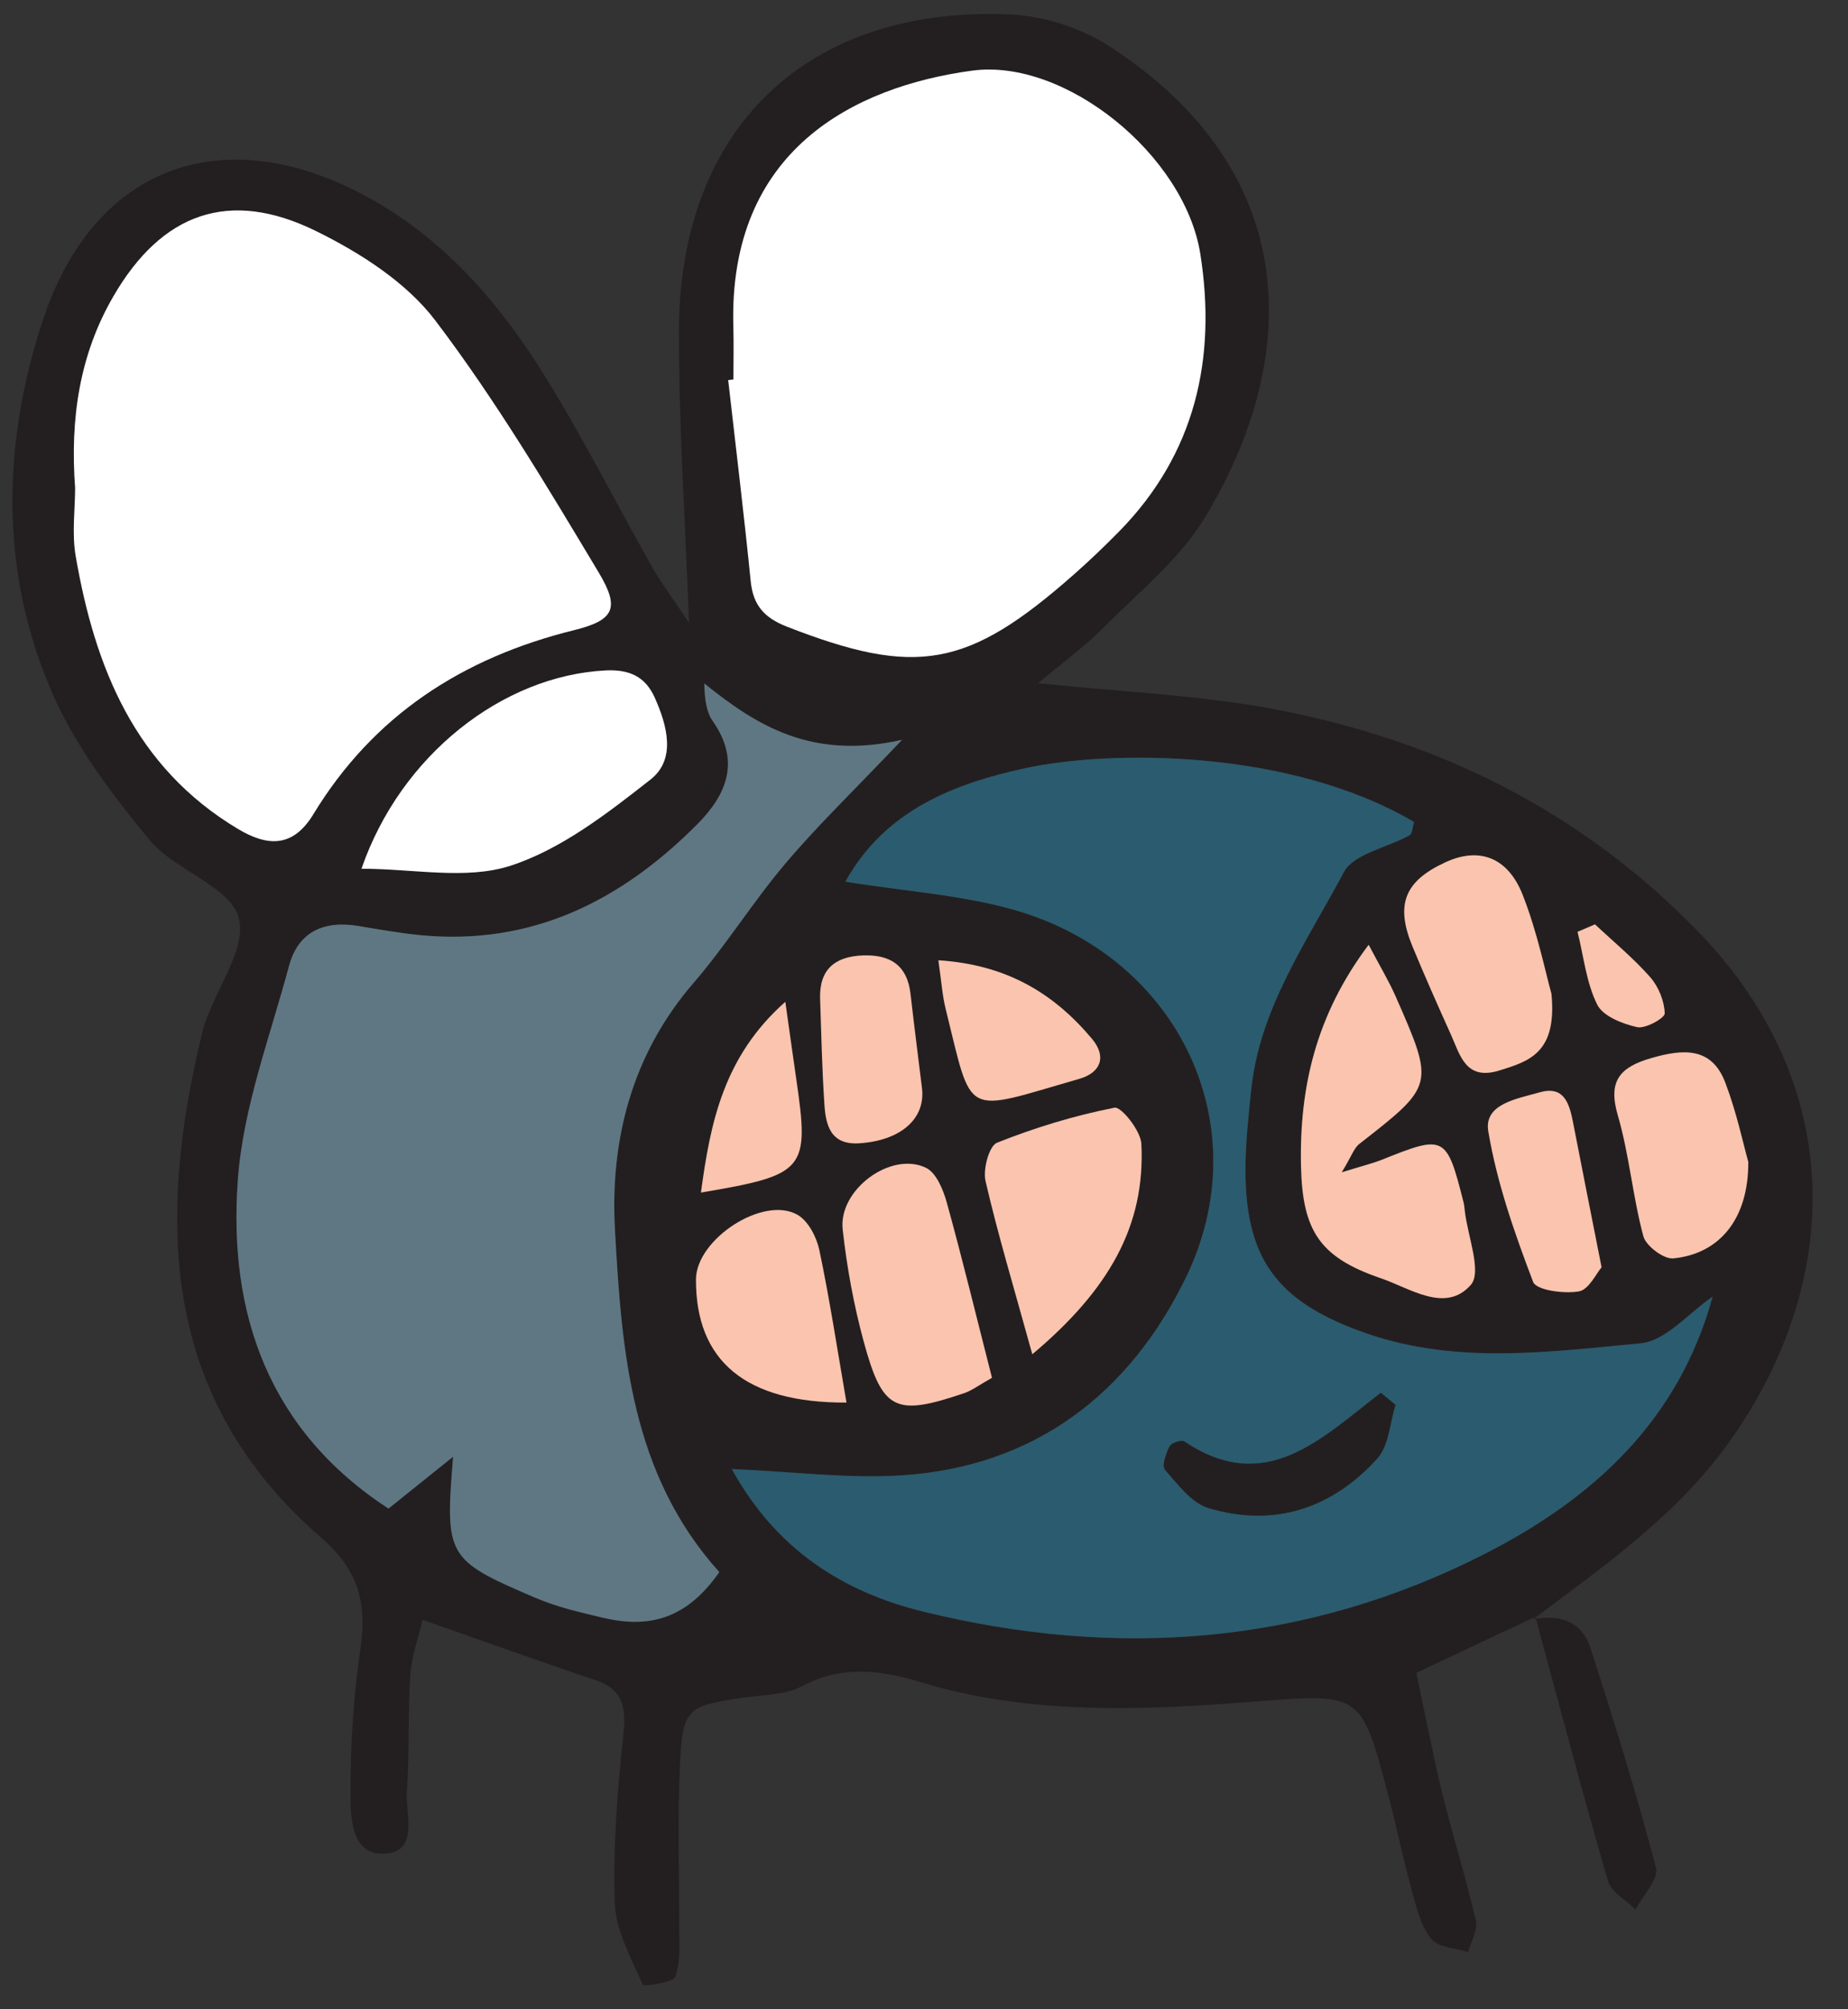<?xml version="1.0" encoding="UTF-8" standalone="no"?><!DOCTYPE svg PUBLIC "-//W3C//DTD SVG 1.1//EN" "http://www.w3.org/Graphics/SVG/1.1/DTD/svg11.dtd"><svg width="100%" height="100%" viewBox="0 0 23 25" version="1.1" xmlns="http://www.w3.org/2000/svg" xmlns:xlink="http://www.w3.org/1999/xlink" xml:space="preserve" xmlns:serif="http://www.serif.com/" style="fill-rule:evenodd;clip-rule:evenodd;stroke-linejoin:round;stroke-miterlimit:2;"><rect x="0" y="0" width="23" height="25" fill="#333333" stroke="none"/><g><path d="M19.851,11.501c-0.072,0.031 -0.144,0.062 -0.217,0.093c0.076,0.304 0.108,0.63 0.244,0.904c0.071,0.145 0.314,0.241 0.497,0.282c0.103,0.023 0.346,-0.113 0.344,-0.172c-0.005,-0.154 -0.078,-0.333 -0.181,-0.45c-0.209,-0.237 -0.456,-0.44 -0.687,-0.657m-10.077,0.964c-0.765,0.678 -0.933,1.5 -1.049,2.373c1.305,-0.221 1.351,-0.279 1.185,-1.419c-0.046,-0.318 -0.091,-0.635 -0.136,-0.954m1.905,-0.516c0.038,0.263 0.049,0.437 0.091,0.602c0.341,1.379 0.202,1.293 1.667,0.872c0.261,-0.076 0.341,-0.274 0.156,-0.495c-0.477,-0.569 -1.065,-0.926 -1.914,-0.979m8.254,3.819c-0.132,-0.672 -0.245,-1.244 -0.358,-1.817c-0.045,-0.23 -0.113,-0.445 -0.416,-0.358c-0.275,0.079 -0.693,0.141 -0.635,0.484c0.107,0.639 0.325,1.264 0.557,1.872c0.039,0.105 0.384,0.151 0.57,0.12c0.123,-0.021 0.218,-0.227 0.282,-0.301m-8.456,-2.218c-0.049,-0.394 -0.1,-0.789 -0.144,-1.184c-0.041,-0.361 -0.258,-0.493 -0.598,-0.479c-0.348,0.015 -0.54,0.179 -0.527,0.541c0.015,0.435 0.023,0.87 0.052,1.304c0.017,0.262 0.074,0.515 0.432,0.493c0.506,-0.031 0.824,-0.295 0.785,-0.675m-0.941,3.902c-0.119,-0.684 -0.212,-1.295 -0.339,-1.899c-0.034,-0.161 -0.139,-0.363 -0.273,-0.438c-0.428,-0.242 -1.259,0.305 -1.261,0.804c-0.005,1.011 0.612,1.538 1.873,1.533m11.223,-2.994c-0.061,-0.217 -0.144,-0.613 -0.286,-0.987c-0.17,-0.448 -0.524,-0.42 -0.918,-0.307c-0.389,0.112 -0.547,0.28 -0.421,0.713c0.144,0.49 0.186,1.01 0.319,1.505c0.032,0.121 0.254,0.288 0.373,0.276c0.569,-0.057 0.936,-0.483 0.933,-1.2m-2.45,-2.093c-0.072,-0.256 -0.173,-0.761 -0.358,-1.231c-0.188,-0.477 -0.551,-0.596 -0.964,-0.405c-0.504,0.235 -0.622,0.525 -0.409,1.043c0.153,0.371 0.316,0.737 0.481,1.102c0.117,0.26 0.184,0.576 0.606,0.444c0.366,-0.114 0.716,-0.218 0.644,-0.953m-6.963,4.778c-0.196,-0.767 -0.367,-1.473 -0.561,-2.175c-0.044,-0.161 -0.13,-0.374 -0.259,-0.437c-0.435,-0.212 -1.093,0.272 -1.038,0.766c0.052,0.47 0.138,0.941 0.262,1.397c0.234,0.859 0.392,0.93 1.244,0.642c0.101,-0.033 0.189,-0.102 0.352,-0.193m0.502,-0.293c0.953,-0.802 1.409,-1.598 1.357,-2.621c-0.009,-0.163 -0.25,-0.463 -0.333,-0.446c-0.498,0.098 -0.991,0.247 -1.462,0.435c-0.1,0.04 -0.178,0.33 -0.144,0.476c0.154,0.665 0.351,1.32 0.582,2.156m4.186,-5.095c-0.658,0.874 -0.863,1.78 -0.841,2.752c0.018,0.808 0.232,1.137 0.992,1.397c0.362,0.123 0.806,0.441 1.121,0.083c0.141,-0.161 -0.04,-0.607 -0.075,-0.925c-0.004,-0.037 -0.008,-0.074 -0.016,-0.109c-0.21,-0.825 -0.236,-0.837 -1.011,-0.525c-0.123,0.049 -0.256,0.081 -0.505,0.158c0.121,-0.198 0.152,-0.301 0.221,-0.354c0.934,-0.73 0.936,-0.729 0.451,-1.834c-0.085,-0.195 -0.197,-0.378 -0.337,-0.643m-12.535,-0.946c0.649,0 1.303,0.142 1.853,-0.037c0.633,-0.205 1.207,-0.651 1.744,-1.072c0.319,-0.25 0.211,-0.666 0.054,-1.017c-0.119,-0.267 -0.319,-0.356 -0.614,-0.34c-1.277,0.064 -2.547,1.05 -3.037,2.466m-3.563,-4.737c0,0.259 -0.042,0.561 0.007,0.848c0.238,1.384 0.736,2.625 2.017,3.392c0.36,0.215 0.68,0.246 0.938,-0.177c0.749,-1.233 1.858,-1.952 3.25,-2.296c0.496,-0.122 0.568,-0.272 0.308,-0.707c-0.642,-1.072 -1.284,-2.153 -2.037,-3.144c-0.362,-0.476 -0.937,-0.843 -1.486,-1.113c-1.079,-0.531 -1.92,-0.227 -2.522,0.814c-0.419,0.724 -0.539,1.52 -0.475,2.383m8.192,-1.349c-0.022,0.002 -0.043,0.005 -0.065,0.007c0.095,0.837 0.197,1.672 0.282,2.509c0.029,0.293 0.167,0.448 0.442,0.555c1.613,0.631 2.255,0.523 3.579,-0.646c0.193,-0.17 0.379,-0.348 0.559,-0.531c0.955,-0.971 1.218,-2.16 1.014,-3.456c-0.195,-1.233 -1.684,-2.437 -2.84,-2.281c-1.469,0.199 -3.032,0.988 -2.971,3.181c0.006,0.221 0,0.441 0,0.662m-0.175,14.838c-1.102,-1.221 -1.214,-2.749 -1.299,-4.25c-0.063,-1.114 0.206,-2.187 0.978,-3.08c0.407,-0.473 0.739,-1.011 1.144,-1.487c0.393,-0.465 0.835,-0.89 1.452,-1.539c-1.124,0.253 -1.806,-0.172 -2.463,-0.701c0.006,0.204 0.027,0.357 0.107,0.469c0.345,0.494 0.179,0.908 -0.191,1.281c-0.953,0.959 -2.071,1.519 -3.464,1.381c-0.256,-0.026 -0.509,-0.073 -0.764,-0.114c-0.424,-0.069 -0.743,0.075 -0.855,0.499c-0.237,0.884 -0.573,1.765 -0.638,2.664c-0.12,1.66 0.384,3.114 1.876,4.088c0.264,-0.213 0.505,-0.407 0.804,-0.647c-0.1,1.244 -0.084,1.283 1.025,1.757c0.267,0.114 0.557,0.181 0.843,0.247c0.542,0.128 1.022,0.042 1.445,-0.568m12.363,-3.428c-0.299,0.202 -0.582,0.552 -0.897,0.581c-1.131,0.106 -2.281,0.265 -3.399,-0.119c-1.147,-0.393 -1.543,-0.95 -1.518,-2.134c0.006,-0.295 0.039,-0.589 0.068,-0.883c0.101,-1.026 0.692,-1.855 1.155,-2.725c0.124,-0.232 0.542,-0.304 0.818,-0.461c0.038,-0.021 0.039,-0.109 0.057,-0.164c-1.559,-0.916 -3.796,-0.897 -4.844,-0.669c-0.866,0.189 -1.737,0.514 -2.234,1.411c0.753,0.122 1.458,0.165 2.12,0.357c2.033,0.591 3.031,2.683 2.121,4.563c-0.699,1.444 -1.881,2.362 -3.544,2.467c-0.671,0.042 -1.35,-0.046 -2.11,-0.079c0.555,1.012 1.394,1.532 2.38,1.774c2.408,0.591 4.766,0.418 6.995,-0.721c1.332,-0.679 2.406,-1.644 2.832,-3.198m-2.207,3.983l-1.482,0.698c0.106,0.494 0.2,0.99 0.319,1.481c0.131,0.536 0.298,1.063 0.422,1.6c0.027,0.118 -0.06,0.262 -0.095,0.394c-0.159,-0.051 -0.377,-0.057 -0.463,-0.167c-0.13,-0.164 -0.183,-0.397 -0.241,-0.608c-0.107,-0.391 -0.188,-0.788 -0.292,-1.18c-0.344,-1.309 -0.342,-1.262 -1.745,-1.156c-1.359,0.104 -2.735,0.156 -4.063,-0.245c-0.52,-0.157 -0.986,-0.217 -1.488,0.048c-0.217,0.113 -0.5,0.107 -0.754,0.145c-0.672,0.1 -0.732,0.135 -0.764,0.824c-0.032,0.662 -0.007,1.326 -0.011,1.989c-0.001,0.221 0.023,0.453 -0.046,0.653c-0.025,0.076 -0.396,0.127 -0.407,0.101c-0.144,-0.331 -0.337,-0.674 -0.348,-1.02c-0.023,-0.694 0.033,-1.394 0.107,-2.087c0.037,-0.342 0,-0.567 -0.356,-0.685c-0.691,-0.231 -1.376,-0.478 -2.143,-0.747c-0.053,0.229 -0.138,0.458 -0.153,0.692c-0.032,0.477 -0.007,0.959 -0.042,1.436c-0.022,0.293 0.167,0.791 -0.317,0.782c-0.394,-0.007 -0.386,-0.497 -0.385,-0.807c0.001,-0.587 0.04,-1.179 0.126,-1.759c0.081,-0.558 -0.035,-0.973 -0.484,-1.36c-2,-1.726 -2.056,-3.94 -1.49,-6.28c0.12,-0.497 0.565,-1.027 0.458,-1.437c-0.102,-0.39 -0.796,-0.59 -1.11,-0.969c-0.465,-0.561 -0.922,-1.165 -1.21,-1.825c-0.661,-1.513 -0.625,-3.11 -0.118,-4.646c0.64,-1.938 2.273,-2.505 4.057,-1.52c0.966,0.534 1.656,1.347 2.22,2.266c0.463,0.752 0.862,1.543 1.297,2.314c0.12,0.212 0.268,0.408 0.467,0.708c-0.048,-1.302 -0.127,-2.468 -0.125,-3.633c0.005,-2.524 1.602,-4.049 4.126,-3.936c0.418,0.019 0.88,0.168 1.232,0.396c2.421,1.57 2.382,3.885 1.19,5.861c-0.316,0.523 -0.826,0.93 -1.266,1.374c-0.227,0.229 -0.492,0.421 -0.811,0.689c1.044,0.11 1.99,0.147 2.912,0.319c2.04,0.381 3.831,1.258 5.301,2.771c1.859,1.915 1.801,4.362 0.393,6.344c-0.655,0.921 -1.563,1.55 -2.446,2.213l0.028,-0.031Z" style="fill:#231f20;fill-rule:nonzero;"/><path d="M19.08,20.146c0.329,-0.061 0.608,0.027 0.714,0.357c0.293,0.906 0.575,1.816 0.816,2.735c0.037,0.141 -0.163,0.345 -0.254,0.521c-0.118,-0.119 -0.304,-0.217 -0.344,-0.358c-0.317,-1.09 -0.606,-2.189 -0.903,-3.285l-0.029,0.03Z" style="fill:#231f20;fill-rule:nonzero;"/><path d="M17.368,17.48c-0.06,-0.05 -0.121,-0.1 -0.182,-0.15c-0.734,0.561 -1.429,1.29 -2.446,0.605c-0.034,-0.024 -0.162,0.018 -0.183,0.061c-0.044,0.088 -0.099,0.244 -0.057,0.291c0.159,0.181 0.331,0.414 0.544,0.477c0.815,0.243 1.535,0.005 2.098,-0.618c0.144,-0.16 0.154,-0.441 0.226,-0.666m3.947,-1.347c-0.426,1.554 -1.5,2.518 -2.831,3.198c-2.23,1.139 -4.587,1.313 -6.996,0.72c-0.985,-0.242 -1.824,-0.762 -2.38,-1.773c0.76,0.032 1.44,0.122 2.111,0.079c1.664,-0.106 2.844,-1.024 3.543,-2.467c0.91,-1.88 -0.088,-3.972 -2.12,-4.563c-0.662,-0.192 -1.368,-0.235 -2.121,-0.357c0.498,-0.897 1.369,-1.222 2.234,-1.411c1.048,-0.228 3.286,-0.246 4.844,0.668c-0.018,0.055 -0.019,0.143 -0.056,0.165c-0.277,0.157 -0.695,0.228 -0.818,0.46c-0.463,0.871 -1.054,1.7 -1.155,2.725c-0.03,0.294 -0.062,0.589 -0.068,0.883c-0.024,1.185 0.371,1.741 1.518,2.135c1.117,0.384 2.268,0.225 3.399,0.119c0.314,-0.029 0.599,-0.379 0.896,-0.581" style="fill:#2b5b6e;fill-rule:nonzero;"/><path d="M8.952,19.56c-0.423,0.609 -0.903,0.695 -1.445,0.569c-0.286,-0.068 -0.576,-0.134 -0.843,-0.249c-1.108,-0.473 -1.125,-0.512 -1.025,-1.755c-0.299,0.24 -0.54,0.433 -0.804,0.645c-1.491,-0.972 -1.996,-2.427 -1.875,-4.087c0.064,-0.898 0.4,-1.78 0.637,-2.664c0.113,-0.424 0.431,-0.567 0.855,-0.499c0.255,0.042 0.509,0.088 0.765,0.114c1.392,0.139 2.51,-0.421 3.464,-1.381c0.369,-0.372 0.535,-0.787 0.19,-1.281c-0.079,-0.112 -0.1,-0.265 -0.106,-0.469c0.656,0.529 1.339,0.955 2.462,0.702c-0.617,0.649 -1.059,1.073 -1.452,1.539c-0.404,0.476 -0.736,1.014 -1.144,1.486c-0.771,0.893 -1.041,1.965 -0.977,3.081c0.084,1.501 0.197,3.028 1.298,4.249" style="fill:#5f7783;fill-rule:nonzero;"/><path d="M9.128,4.722c0,-0.221 0.006,-0.441 -0.001,-0.661c-0.061,-2.193 1.503,-2.983 2.972,-3.182c1.156,-0.156 2.645,1.049 2.84,2.281c0.204,1.296 -0.059,2.485 -1.014,3.456c-0.18,0.183 -0.366,0.361 -0.559,0.531c-1.324,1.169 -1.966,1.277 -3.58,0.647c-0.274,-0.109 -0.411,-0.263 -0.442,-0.555c-0.084,-0.837 -0.186,-1.673 -0.281,-2.51c0.022,-0.002 0.044,-0.005 0.065,-0.007" style="fill:#fff;fill-rule:nonzero;"/><path d="M0.935,6.072c-0.064,-0.863 0.055,-1.659 0.475,-2.383c0.603,-1.041 1.443,-1.345 2.523,-0.814c0.549,0.27 1.124,0.637 1.485,1.113c0.753,0.992 1.396,2.072 2.038,3.143c0.26,0.436 0.188,0.586 -0.309,0.709c-1.391,0.343 -2.501,1.062 -3.249,2.294c-0.259,0.424 -0.58,0.393 -0.938,0.179c-1.283,-0.768 -1.779,-2.009 -2.018,-3.394c-0.049,-0.286 -0.007,-0.587 -0.007,-0.847" style="fill:#fff;fill-rule:nonzero;"/><path d="M4.499,10.809c0.489,-1.417 1.759,-2.402 3.036,-2.467c0.295,-0.015 0.496,0.073 0.615,0.341c0.157,0.351 0.265,0.767 -0.055,1.017c-0.537,0.421 -1.11,0.867 -1.743,1.072c-0.551,0.178 -1.205,0.037 -1.853,0.037" style="fill:#fff;fill-rule:nonzero;"/><path d="M17.034,11.755c0.139,0.265 0.25,0.448 0.336,0.643c0.486,1.106 0.483,1.105 -0.451,1.834c-0.069,0.053 -0.099,0.157 -0.22,0.354c0.249,-0.077 0.38,-0.109 0.505,-0.158c0.775,-0.312 0.801,-0.3 1.009,0.525c0.01,0.035 0.013,0.073 0.017,0.109c0.035,0.318 0.217,0.764 0.075,0.925c-0.314,0.358 -0.758,0.04 -1.12,-0.083c-0.761,-0.26 -0.975,-0.589 -0.993,-1.397c-0.021,-0.972 0.184,-1.877 0.842,-2.752" style="fill:#fbc4ae;fill-rule:nonzero;"/><path d="M12.848,16.85c-0.231,-0.837 -0.429,-1.491 -0.582,-2.155c-0.034,-0.147 0.044,-0.437 0.143,-0.477c0.472,-0.188 0.964,-0.338 1.463,-0.436c0.083,-0.015 0.323,0.285 0.333,0.447c0.052,1.023 -0.404,1.819 -1.357,2.621" style="fill:#fbc4ae;fill-rule:nonzero;"/><path d="M12.346,17.143c-0.163,0.091 -0.251,0.16 -0.352,0.193c-0.852,0.288 -1.01,0.217 -1.244,-0.643c-0.124,-0.455 -0.21,-0.926 -0.262,-1.396c-0.055,-0.494 0.603,-0.979 1.038,-0.766c0.128,0.062 0.215,0.276 0.259,0.437c0.194,0.701 0.365,1.408 0.561,2.175" style="fill:#fbc4ae;fill-rule:nonzero;"/><path d="M19.309,12.365c0.072,0.735 -0.278,0.839 -0.644,0.953c-0.422,0.132 -0.49,-0.184 -0.606,-0.443c-0.165,-0.366 -0.328,-0.733 -0.481,-1.103c-0.213,-0.519 -0.096,-0.809 0.409,-1.042c0.413,-0.193 0.776,-0.073 0.964,0.404c0.185,0.471 0.286,0.975 0.358,1.231" style="fill:#fbc4ae;fill-rule:nonzero;"/><path d="M21.759,14.457c0.003,0.717 -0.364,1.144 -0.933,1.2c-0.119,0.012 -0.34,-0.154 -0.373,-0.276c-0.133,-0.495 -0.175,-1.014 -0.318,-1.505c-0.127,-0.432 0.031,-0.6 0.42,-0.712c0.394,-0.113 0.748,-0.141 0.918,0.307c0.142,0.373 0.225,0.769 0.286,0.986" style="fill:#fbc4ae;fill-rule:nonzero;"/><path d="M10.535,17.451c-1.26,0.006 -1.877,-0.522 -1.873,-1.533c0.003,-0.499 0.834,-1.045 1.262,-0.804c0.134,0.075 0.239,0.278 0.273,0.438c0.127,0.604 0.22,1.215 0.338,1.899" style="fill:#fbc4ae;fill-rule:nonzero;"/><path d="M11.476,13.55c0.039,0.38 -0.278,0.644 -0.785,0.675c-0.358,0.022 -0.415,-0.231 -0.431,-0.493c-0.029,-0.433 -0.038,-0.869 -0.053,-1.304c-0.012,-0.362 0.18,-0.526 0.528,-0.54c0.339,-0.014 0.556,0.118 0.597,0.478c0.045,0.395 0.096,0.79 0.144,1.184" style="fill:#fbc4ae;fill-rule:nonzero;"/><path d="M19.933,15.768c-0.065,0.074 -0.159,0.28 -0.284,0.3c-0.185,0.032 -0.53,-0.015 -0.568,-0.119c-0.232,-0.609 -0.451,-1.234 -0.558,-1.874c-0.057,-0.341 0.361,-0.404 0.636,-0.483c0.302,-0.087 0.37,0.129 0.416,0.359c0.111,0.572 0.225,1.144 0.358,1.817" style="fill:#fbc4ae;fill-rule:nonzero;"/><path d="M11.679,11.948c0.848,0.054 1.436,0.41 1.913,0.979c0.185,0.222 0.106,0.419 -0.156,0.495c-1.464,0.421 -1.325,0.507 -1.667,-0.872c-0.041,-0.165 -0.052,-0.339 -0.09,-0.602" style="fill:#fbc4ae;fill-rule:nonzero;"/><path d="M9.774,12.465c0.045,0.319 0.089,0.636 0.135,0.954c0.167,1.14 0.121,1.198 -1.185,1.419c0.117,-0.873 0.284,-1.695 1.05,-2.373" style="fill:#fbc4ae;fill-rule:nonzero;"/><path d="M19.851,11.501c0.231,0.217 0.478,0.42 0.687,0.657c0.103,0.117 0.176,0.296 0.181,0.45c0.002,0.059 -0.241,0.195 -0.344,0.172c-0.183,-0.041 -0.426,-0.137 -0.497,-0.282c-0.136,-0.274 -0.168,-0.6 -0.244,-0.904c0.073,-0.031 0.145,-0.062 0.217,-0.093" style="fill:#fbc4ae;fill-rule:nonzero;"/><path d="M17.368,17.48c-0.072,0.225 -0.082,0.506 -0.226,0.666c-0.563,0.623 -1.283,0.861 -2.098,0.618c-0.213,-0.063 -0.385,-0.296 -0.544,-0.477c-0.042,-0.047 0.013,-0.203 0.057,-0.291c0.021,-0.043 0.149,-0.085 0.183,-0.061c1.017,0.685 1.712,-0.044 2.446,-0.605c0.061,0.05 0.122,0.1 0.182,0.15" style="fill:#231f20;fill-rule:nonzero;"/></g></svg>